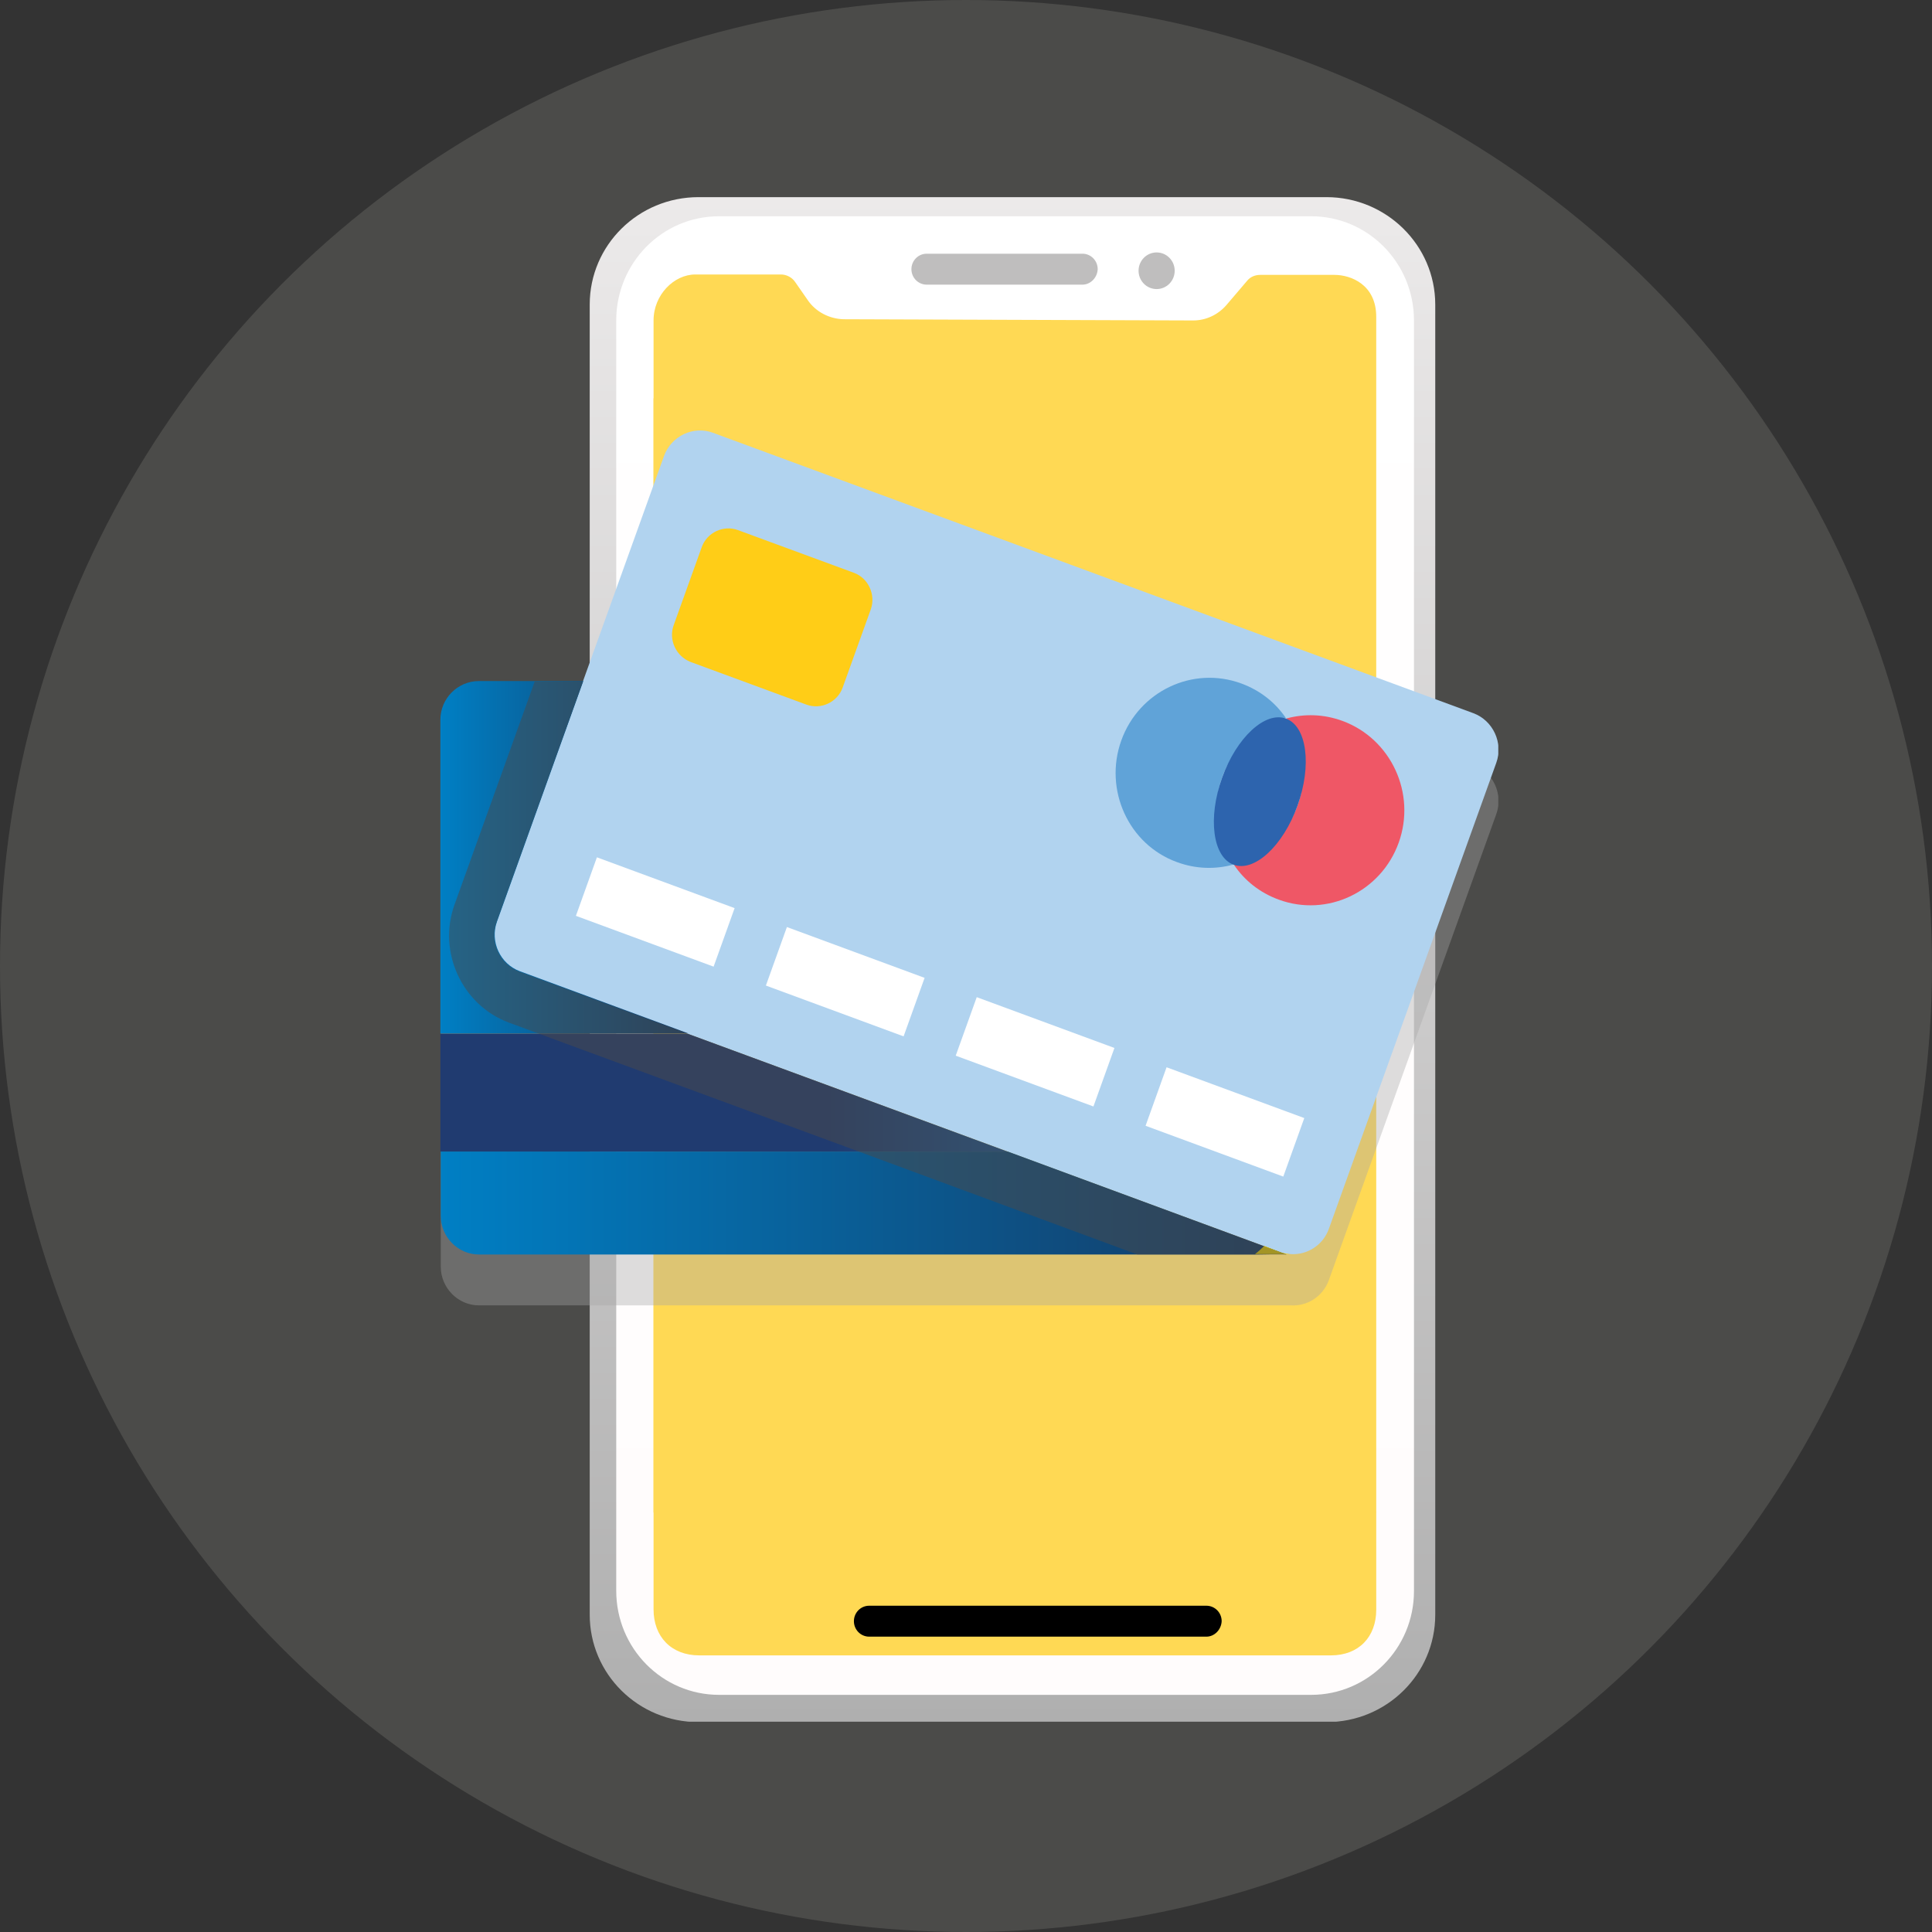 <svg width="147" height="147" viewBox="0 0 147 147" fill="none" xmlns="http://www.w3.org/2000/svg">
<rect x="0" y="0" width="147" height="147" fill="#333333" stroke="none"/>
<circle cx="73.5" cy="73.5" r="73.5" fill="#4B4B49"/>
<g clip-path="url(#clip0)">
<path d="M100.926 15H53.149C48.567 15 44.87 18.654 44.87 23.175V122.856C44.87 127.377 48.567 131.031 53.149 131.031H100.926C105.508 131.031 109.204 127.377 109.204 122.856V23.175C109.204 18.654 105.477 15 100.926 15Z" fill="url(#paint0_linear)"/>
<path d="M99.765 128.956H54.707C50.4 128.956 46.887 125.426 46.887 121.029V24.383C46.887 20.017 50.369 16.455 54.707 16.455H99.765C104.072 16.455 107.585 19.986 107.585 24.383V121.06C107.585 125.426 104.072 128.956 99.765 128.956Z" fill="url(#paint1_linear)"/>
<path d="M101.262 125.953C88.645 125.953 65.857 125.953 53.21 125.953C51.072 125.953 49.727 124.528 49.727 122.453C49.727 97.309 49.727 49.528 49.727 24.383C49.727 22.432 51.285 20.884 52.904 20.884C54.768 20.884 59.411 20.884 59.411 20.884C59.839 20.884 60.267 21.1 60.511 21.472L61.458 22.834C62.069 23.733 63.108 24.259 64.177 24.29L90.784 24.383C91.761 24.383 92.678 23.949 93.319 23.206L94.877 21.379C95.121 21.07 95.488 20.915 95.885 20.915C95.885 20.915 99.887 20.915 101.537 20.915C102.789 20.915 104.713 21.658 104.713 24.104C104.713 49.249 104.713 97.34 104.713 122.484C104.713 124.528 103.4 125.953 101.262 125.953Z" fill="#FFD954"/>
<path d="M104.713 115.083H49.727V30.297L104.713 115.083Z" fill="#FFD954"/>
<path d="M88.977 21.586C89.513 21.041 89.513 20.159 88.977 19.615C88.44 19.071 87.569 19.071 87.032 19.615C86.496 20.159 86.496 21.041 87.032 21.586C87.569 22.13 88.44 22.13 88.977 21.586Z" fill="#BFBEBE"/>
<path d="M82.361 21.658H70.508C69.867 21.658 69.347 21.131 69.347 20.481C69.347 19.831 69.867 19.304 70.508 19.304H82.361C83.002 19.304 83.521 19.831 83.521 20.481C83.491 21.131 82.972 21.658 82.361 21.658Z" fill="#BFBEBE"/>
<path d="M91.792 124.528H66.132C65.49 124.528 64.971 124.002 64.971 123.351C64.971 122.701 65.49 122.175 66.132 122.175H91.792C92.433 122.175 92.953 122.701 92.953 123.351C92.922 124.002 92.403 124.528 91.792 124.528Z" fill="black"/>
<path opacity="0.38" d="M36.439 55.721H40.716H44.382L50.522 38.596C51.072 37.079 52.752 36.274 54.249 36.831L112.106 58.167C113.603 58.724 114.397 60.428 113.847 61.945L101.109 97.401C100.651 98.671 99.429 99.414 98.176 99.321C98.115 99.321 98.054 99.321 97.993 99.321H95.488H86.538H36.439C34.851 99.321 33.537 97.99 33.537 96.379V91.487V82.538V58.663C33.507 57.052 34.82 55.721 36.439 55.721Z" fill="#A6A6A6"/>
<path d="M37.783 70.151L44.351 51.85L50.522 34.695C51.072 33.177 52.752 32.372 54.249 32.929L112.106 54.265C113.603 54.823 114.397 56.526 113.847 58.043L101.109 93.5C100.651 94.769 99.429 95.513 98.176 95.42C97.901 95.389 97.657 95.358 97.382 95.265L96.221 94.831L76.671 87.616L52.355 78.667L39.525 73.929C38.028 73.372 37.233 71.668 37.783 70.151Z" fill="#B1D3EF"/>
<path d="M65.337 87.616H76.671L97.889 95.451C97.745 95.397 96.001 95.451 95.519 95.451H86.568H36.439C34.851 95.451 33.537 94.119 33.537 92.509V87.616H65.337Z" fill="url(#paint2_linear)"/>
<path d="M36.439 51.819H40.716H44.382L37.814 70.12C37.264 71.637 38.058 73.341 39.555 73.898L52.385 78.636H41.052H33.507V54.761C33.507 53.151 34.82 51.819 36.439 51.819Z" fill="url(#paint3_linear)"/>
<path d="M41.052 78.667H52.355L76.64 87.616H65.338H33.507V78.667H41.052Z" fill="url(#paint4_linear)"/>
<path d="M97.382 95.265C97.657 95.358 97.901 95.42 98.176 95.42C98.115 95.42 98.054 95.42 97.993 95.42H95.488C95.733 95.234 95.977 95.017 96.191 94.8L97.382 95.265Z" fill="#FDDF00"/>
<path d="M34.576 68.85L40.685 51.85H44.351L37.783 70.151C37.234 71.668 38.028 73.371 39.525 73.929L52.355 78.667L76.64 87.616L97.889 95.451C97.486 95.451 95.875 95.451 95.488 95.451H86.538L65.338 87.616L41.052 78.667L38.7 77.8C35.156 76.468 33.293 72.442 34.576 68.85Z" fill="#4B4B4B" fill-opacity="0.5"/>
<path d="M58.274 74.988L68.752 78.854L70.35 74.402L59.873 70.536L58.274 74.988Z" fill="white"/>
<path d="M43.819 69.683L54.296 73.549L55.895 69.096L45.417 65.231L43.819 69.683Z" fill="white"/>
<path d="M52.538 50.364L61.366 53.615C62.466 54.018 63.718 53.429 64.116 52.315L66.254 46.369C66.651 45.254 66.071 43.984 64.971 43.582L56.143 40.331C55.043 39.928 53.791 40.516 53.393 41.631L51.255 47.577C50.858 48.691 51.438 49.93 52.538 50.364Z" fill="#FFCD17"/>
<path d="M87.163 85.657L97.641 89.523L99.239 85.07L88.761 81.205L87.163 85.657Z" fill="white"/>
<path d="M72.718 80.323L83.196 84.188L84.794 79.736L74.317 75.871L72.718 80.323Z" fill="white"/>
<path d="M98.726 61.295C99.551 59.003 99.154 56.526 97.871 54.668C99.246 54.296 100.712 54.327 102.148 54.854C105.844 56.216 107.768 60.366 106.424 64.113C105.08 67.86 100.987 69.811 97.29 68.448C95.855 67.922 94.694 66.993 93.9 65.816C96.038 65.228 97.901 63.586 98.726 61.295Z" fill="#EF5766"/>
<path d="M85.316 56.34C86.66 52.593 90.753 50.642 94.45 52.005C95.885 52.531 97.046 53.46 97.84 54.637C95.671 55.225 93.808 56.836 92.983 59.158C92.158 61.45 92.555 63.927 93.838 65.785C92.464 66.156 90.998 66.126 89.562 65.599C85.865 64.267 83.972 60.087 85.316 56.34Z" fill="#60A3D8"/>
<path d="M98.726 61.295C99.828 58.225 99.436 55.263 97.851 54.678C96.266 54.093 94.087 56.107 92.985 59.177C91.883 62.246 92.275 65.209 93.86 65.794C95.445 66.379 97.624 64.364 98.726 61.295Z" fill="#2D64AE"/>
</g>
<defs>
<linearGradient id="paint0_linear" x1="77.037" y1="15" x2="77.037" y2="131.031" gradientUnits="userSpaceOnUse">
<stop stop-color="#ECEAEA"/>
<stop offset="1" stop-color="#AFAFAF"/>
</linearGradient>
<linearGradient id="paint1_linear" x1="77.236" y1="16.455" x2="77.236" y2="128.956" gradientUnits="userSpaceOnUse">
<stop stop-color="white"/>
<stop offset="1" stop-color="#FFFCFC"/>
</linearGradient>
<linearGradient id="paint2_linear" x1="96.216" y1="91.528" x2="33.52" y2="91.528" gradientUnits="userSpaceOnUse">
<stop stop-color="#143B66"/>
<stop offset="1" stop-color="#007FC4"/>
</linearGradient>
<linearGradient id="paint3_linear" x1="52.366" y1="65.243" x2="33.52" y2="65.243" gradientUnits="userSpaceOnUse">
<stop stop-color="#143B66"/>
<stop offset="1" stop-color="#007FC4"/>
</linearGradient>
<linearGradient id="paint4_linear" x1="76.65" y1="83.135" x2="33.52" y2="83.135" gradientUnits="userSpaceOnUse">
<stop stop-color="#1C5795"/>
<stop offset="0.317" stop-color="#203B70"/>
</linearGradient>
<clipPath id="clip0">
<rect width="87" height="116" fill="white" transform="translate(27 15)"/>
</clipPath>
</defs>
</svg>
